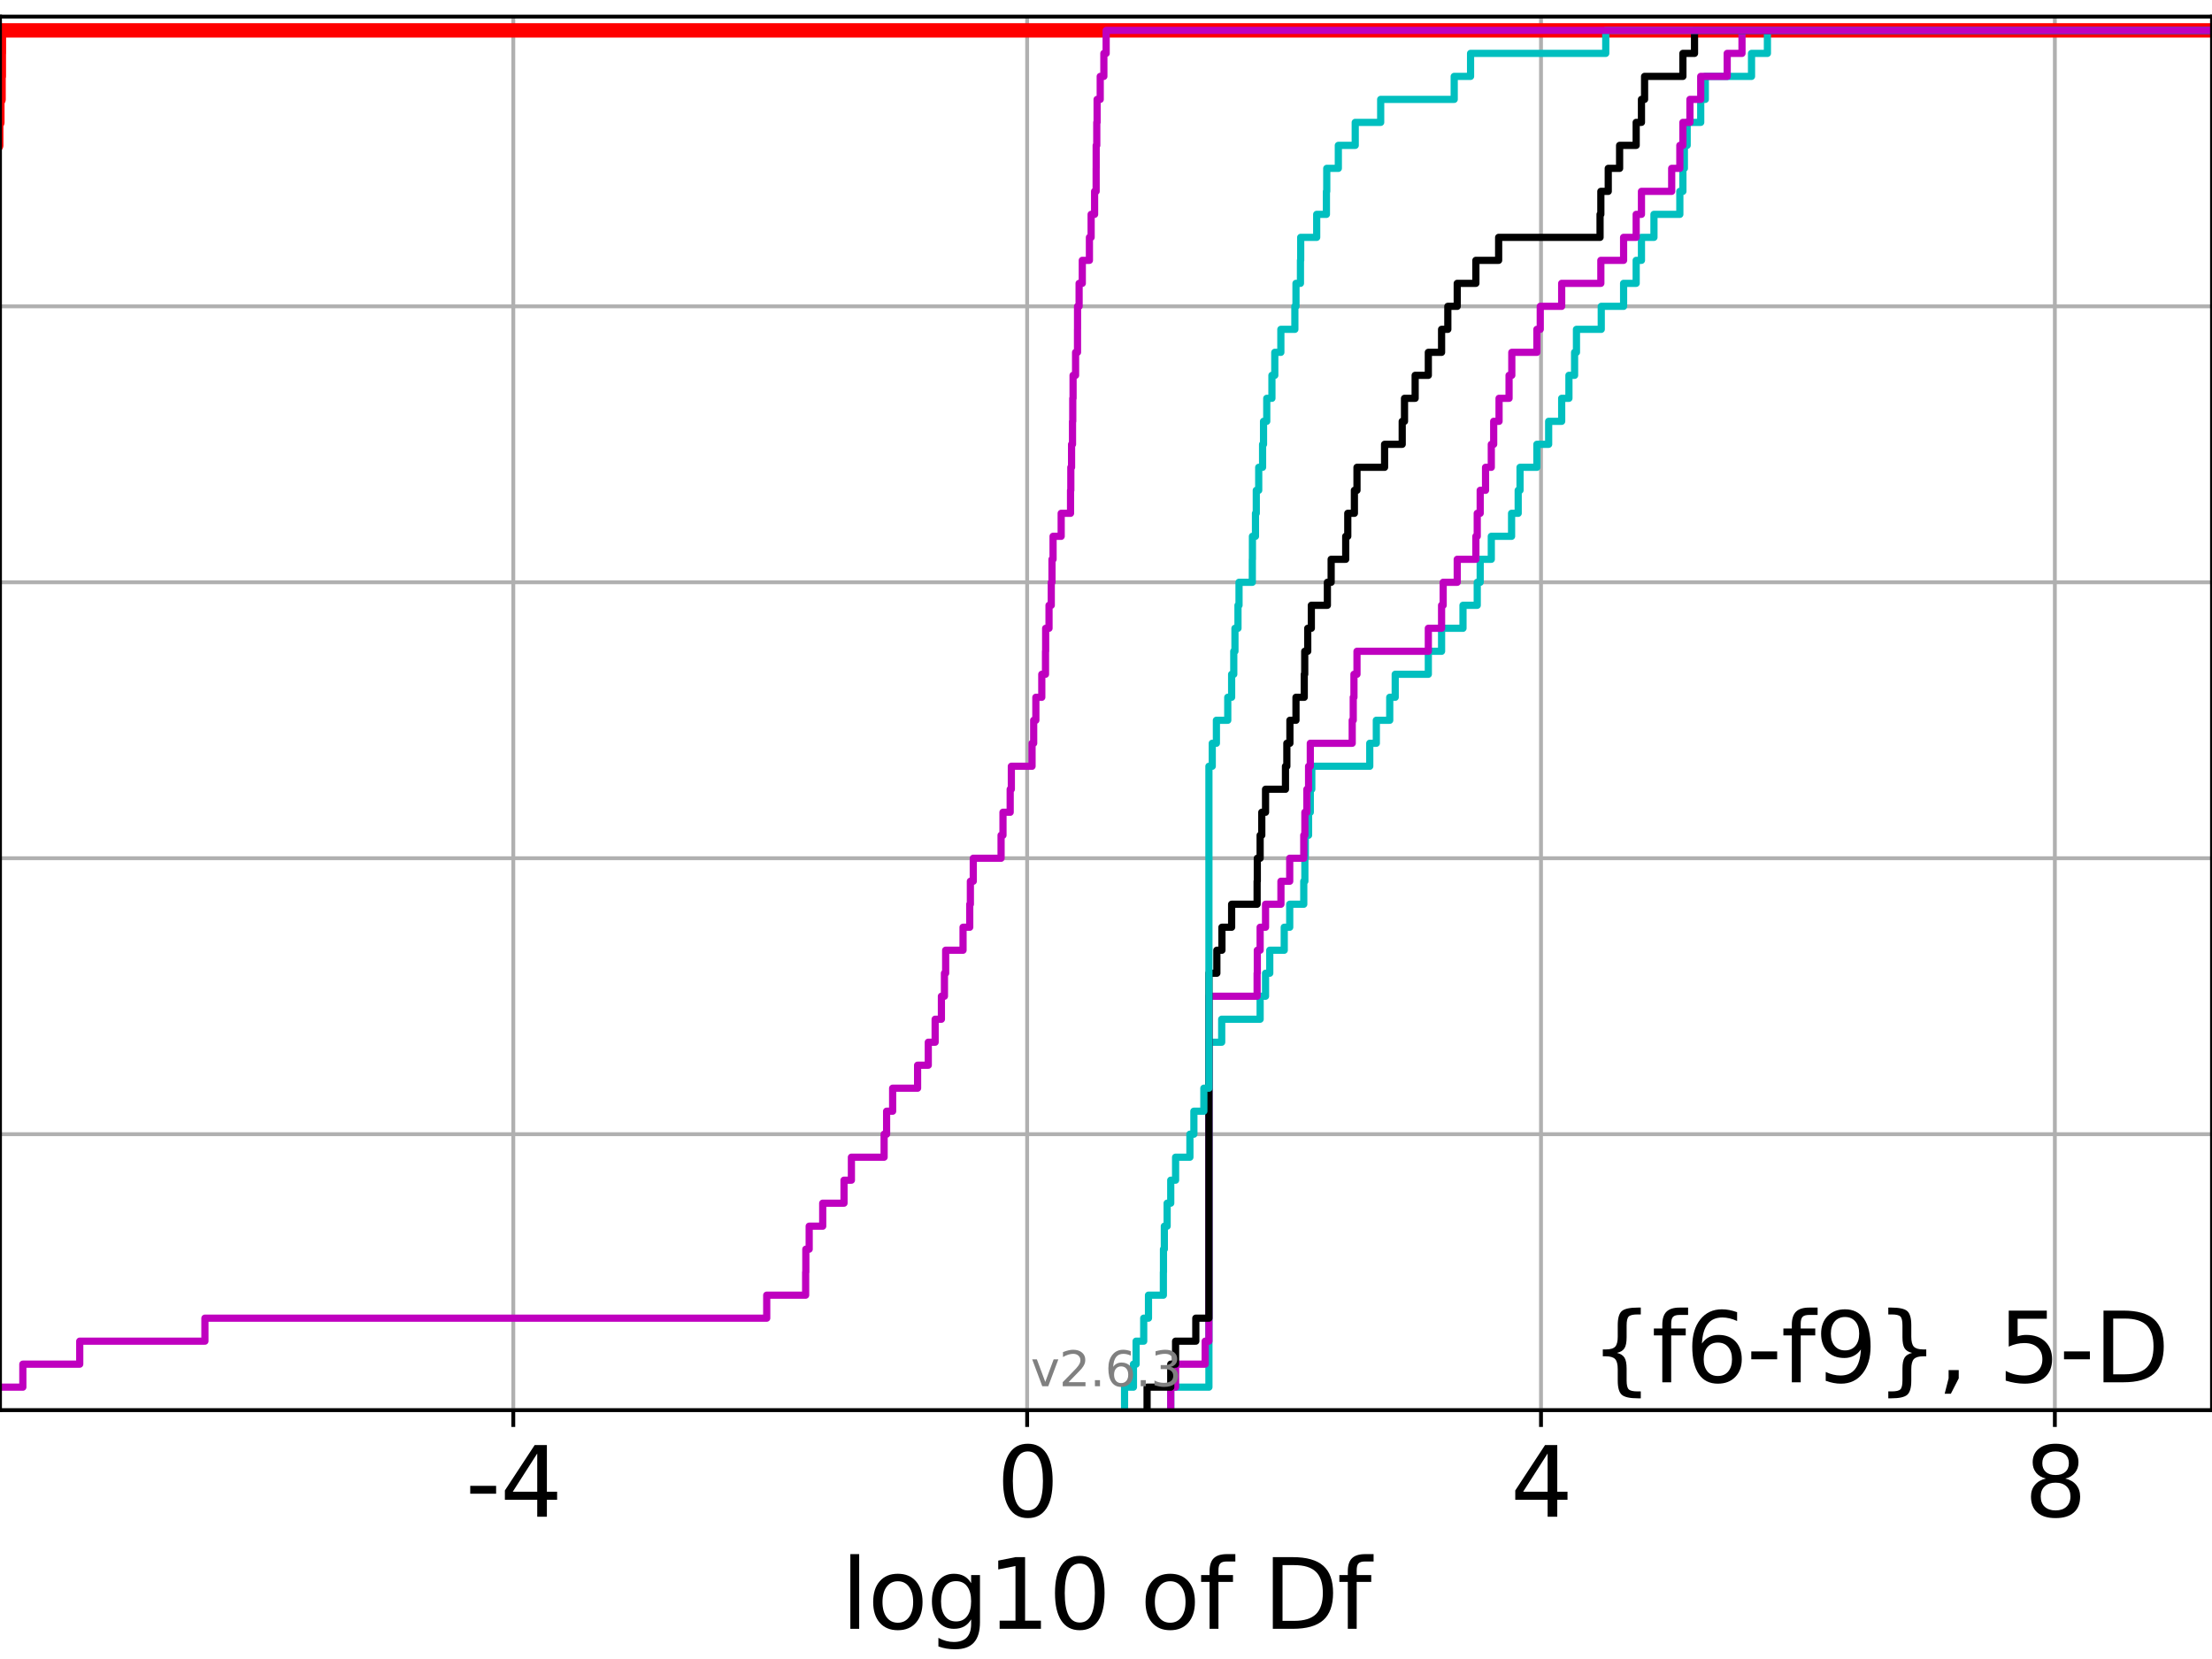 <?xml version="1.0" encoding="utf-8" standalone="no"?>
<!DOCTYPE svg PUBLIC "-//W3C//DTD SVG 1.1//EN"
  "http://www.w3.org/Graphics/SVG/1.1/DTD/svg11.dtd">
<svg xmlns:xlink="http://www.w3.org/1999/xlink" width="460.8pt" height="345.6pt" viewBox="0 0 460.8 345.6" xmlns="http://www.w3.org/2000/svg" version="1.1">
 <defs>
  <style type="text/css">*{stroke-linejoin: round; stroke-linecap: butt}</style>
 </defs>
 <g id="figure_1">
  <g id="patch_1">
   <path d="M 0 345.6 
L 460.8 345.6 
L 460.8 0 
L 0 0 
z
" style="fill: #ffffff"/>
  </g>
  <g id="axes_1">
   <g id="patch_2">
    <path d="M 0 293.76 
L 460.8 293.76 
L 460.8 3.456 
L 0 3.456 
z
" style="fill: #ffffff"/>
   </g>
   <g id="matplotlib.axis_1">
    <g id="xtick_1">
     <g id="line2d_1">
      <path d="M 106.929 293.76 
L 106.929 3.456 
" clip-path="url(#p23f50fa8e8)" style="fill: none; stroke: #b0b0b0; stroke-width: 0.8; stroke-linecap: square"/>
     </g>
     <g id="line2d_2">
      <defs>
       <path id="m6e3049e008" d="M 0 0 
L 0 3.5 
" style="stroke: #000000; stroke-width: 0.8"/>
      </defs>
      <g>
       <use xlink:href="#m6e3049e008" x="106.929" y="293.76" style="stroke: #000000; stroke-width: 0.8"/>
      </g>
     </g>
     <g id="text_1">
      <!-- -4 -->
      <g transform="translate(96.959 315.957)scale(0.2 -0.2)">
       <defs>
        <path id="DejaVuSans-2d" d="M 313 2009 
L 1997 2009 
L 1997 1497 
L 313 1497 
L 313 2009 
z
" transform="scale(0.016)"/>
        <path id="DejaVuSans-34" d="M 2419 4116 
L 825 1625 
L 2419 1625 
L 2419 4116 
z
M 2253 4666 
L 3047 4666 
L 3047 1625 
L 3713 1625 
L 3713 1100 
L 3047 1100 
L 3047 0 
L 2419 0 
L 2419 1100 
L 313 1100 
L 313 1709 
L 2253 4666 
z
" transform="scale(0.016)"/>
       </defs>
       <use xlink:href="#DejaVuSans-2d"/>
       <use xlink:href="#DejaVuSans-34" x="36.084"/>
      </g>
     </g>
    </g>
    <g id="xtick_2">
     <g id="line2d_3">
      <path d="M 213.974 293.76 
L 213.974 3.456 
" clip-path="url(#p23f50fa8e8)" style="fill: none; stroke: #b0b0b0; stroke-width: 0.8; stroke-linecap: square"/>
     </g>
     <g id="line2d_4">
      <g>
       <use xlink:href="#m6e3049e008" x="213.974" y="293.76" style="stroke: #000000; stroke-width: 0.8"/>
      </g>
     </g>
     <g id="text_2">
      <!-- 0 -->
      <g transform="translate(207.612 315.957)scale(0.2 -0.2)">
       <defs>
        <path id="DejaVuSans-30" d="M 2034 4250 
Q 1547 4250 1301 3770 
Q 1056 3291 1056 2328 
Q 1056 1369 1301 889 
Q 1547 409 2034 409 
Q 2525 409 2770 889 
Q 3016 1369 3016 2328 
Q 3016 3291 2770 3770 
Q 2525 4250 2034 4250 
z
M 2034 4750 
Q 2819 4750 3233 4129 
Q 3647 3509 3647 2328 
Q 3647 1150 3233 529 
Q 2819 -91 2034 -91 
Q 1250 -91 836 529 
Q 422 1150 422 2328 
Q 422 3509 836 4129 
Q 1250 4750 2034 4750 
z
" transform="scale(0.016)"/>
       </defs>
       <use xlink:href="#DejaVuSans-30"/>
      </g>
     </g>
    </g>
    <g id="xtick_3">
     <g id="line2d_5">
      <path d="M 321.019 293.76 
L 321.019 3.456 
" clip-path="url(#p23f50fa8e8)" style="fill: none; stroke: #b0b0b0; stroke-width: 0.8; stroke-linecap: square"/>
     </g>
     <g id="line2d_6">
      <g>
       <use xlink:href="#m6e3049e008" x="321.019" y="293.76" style="stroke: #000000; stroke-width: 0.8"/>
      </g>
     </g>
     <g id="text_3">
      <!-- 4 -->
      <g transform="translate(314.657 315.957)scale(0.2 -0.2)">
       <use xlink:href="#DejaVuSans-34"/>
      </g>
     </g>
    </g>
    <g id="xtick_4">
     <g id="line2d_7">
      <path d="M 428.064 293.76 
L 428.064 3.456 
" clip-path="url(#p23f50fa8e8)" style="fill: none; stroke: #b0b0b0; stroke-width: 0.8; stroke-linecap: square"/>
     </g>
     <g id="line2d_8">
      <g>
       <use xlink:href="#m6e3049e008" x="428.064" y="293.76" style="stroke: #000000; stroke-width: 0.8"/>
      </g>
     </g>
     <g id="text_4">
      <!-- 8 -->
      <g transform="translate(421.702 315.957)scale(0.2 -0.2)">
       <defs>
        <path id="DejaVuSans-38" d="M 2034 2216 
Q 1584 2216 1326 1975 
Q 1069 1734 1069 1313 
Q 1069 891 1326 650 
Q 1584 409 2034 409 
Q 2484 409 2743 651 
Q 3003 894 3003 1313 
Q 3003 1734 2745 1975 
Q 2488 2216 2034 2216 
z
M 1403 2484 
Q 997 2584 770 2862 
Q 544 3141 544 3541 
Q 544 4100 942 4425 
Q 1341 4750 2034 4750 
Q 2731 4750 3128 4425 
Q 3525 4100 3525 3541 
Q 3525 3141 3298 2862 
Q 3072 2584 2669 2484 
Q 3125 2378 3379 2068 
Q 3634 1759 3634 1313 
Q 3634 634 3220 271 
Q 2806 -91 2034 -91 
Q 1263 -91 848 271 
Q 434 634 434 1313 
Q 434 1759 690 2068 
Q 947 2378 1403 2484 
z
M 1172 3481 
Q 1172 3119 1398 2916 
Q 1625 2713 2034 2713 
Q 2441 2713 2670 2916 
Q 2900 3119 2900 3481 
Q 2900 3844 2670 4047 
Q 2441 4250 2034 4250 
Q 1625 4250 1398 4047 
Q 1172 3844 1172 3481 
z
" transform="scale(0.016)"/>
       </defs>
       <use xlink:href="#DejaVuSans-38"/>
      </g>
     </g>
    </g>
    <g id="text_5">
     <!-- log10 of Df -->
     <g transform="translate(175.214 339.313)scale(0.2 -0.2)">
      <defs>
       <path id="DejaVuSans-6c" d="M 603 4863 
L 1178 4863 
L 1178 0 
L 603 0 
L 603 4863 
z
" transform="scale(0.016)"/>
       <path id="DejaVuSans-6f" d="M 1959 3097 
Q 1497 3097 1228 2736 
Q 959 2375 959 1747 
Q 959 1119 1226 758 
Q 1494 397 1959 397 
Q 2419 397 2687 759 
Q 2956 1122 2956 1747 
Q 2956 2369 2687 2733 
Q 2419 3097 1959 3097 
z
M 1959 3584 
Q 2709 3584 3137 3096 
Q 3566 2609 3566 1747 
Q 3566 888 3137 398 
Q 2709 -91 1959 -91 
Q 1206 -91 779 398 
Q 353 888 353 1747 
Q 353 2609 779 3096 
Q 1206 3584 1959 3584 
z
" transform="scale(0.016)"/>
       <path id="DejaVuSans-67" d="M 2906 1791 
Q 2906 2416 2648 2759 
Q 2391 3103 1925 3103 
Q 1463 3103 1205 2759 
Q 947 2416 947 1791 
Q 947 1169 1205 825 
Q 1463 481 1925 481 
Q 2391 481 2648 825 
Q 2906 1169 2906 1791 
z
M 3481 434 
Q 3481 -459 3084 -895 
Q 2688 -1331 1869 -1331 
Q 1566 -1331 1297 -1286 
Q 1028 -1241 775 -1147 
L 775 -588 
Q 1028 -725 1275 -790 
Q 1522 -856 1778 -856 
Q 2344 -856 2625 -561 
Q 2906 -266 2906 331 
L 2906 616 
Q 2728 306 2450 153 
Q 2172 0 1784 0 
Q 1141 0 747 490 
Q 353 981 353 1791 
Q 353 2603 747 3093 
Q 1141 3584 1784 3584 
Q 2172 3584 2450 3431 
Q 2728 3278 2906 2969 
L 2906 3500 
L 3481 3500 
L 3481 434 
z
" transform="scale(0.016)"/>
       <path id="DejaVuSans-31" d="M 794 531 
L 1825 531 
L 1825 4091 
L 703 3866 
L 703 4441 
L 1819 4666 
L 2450 4666 
L 2450 531 
L 3481 531 
L 3481 0 
L 794 0 
L 794 531 
z
" transform="scale(0.016)"/>
       <path id="DejaVuSans-20" transform="scale(0.016)"/>
       <path id="DejaVuSans-66" d="M 2375 4863 
L 2375 4384 
L 1825 4384 
Q 1516 4384 1395 4259 
Q 1275 4134 1275 3809 
L 1275 3500 
L 2222 3500 
L 2222 3053 
L 1275 3053 
L 1275 0 
L 697 0 
L 697 3053 
L 147 3053 
L 147 3500 
L 697 3500 
L 697 3744 
Q 697 4328 969 4595 
Q 1241 4863 1831 4863 
L 2375 4863 
z
" transform="scale(0.016)"/>
       <path id="DejaVuSans-44" d="M 1259 4147 
L 1259 519 
L 2022 519 
Q 2988 519 3436 956 
Q 3884 1394 3884 2338 
Q 3884 3275 3436 3711 
Q 2988 4147 2022 4147 
L 1259 4147 
z
M 628 4666 
L 1925 4666 
Q 3281 4666 3915 4102 
Q 4550 3538 4550 2338 
Q 4550 1131 3912 565 
Q 3275 0 1925 0 
L 628 0 
L 628 4666 
z
" transform="scale(0.016)"/>
      </defs>
      <use xlink:href="#DejaVuSans-6c"/>
      <use xlink:href="#DejaVuSans-6f" x="27.783"/>
      <use xlink:href="#DejaVuSans-67" x="88.965"/>
      <use xlink:href="#DejaVuSans-31" x="152.441"/>
      <use xlink:href="#DejaVuSans-30" x="216.064"/>
      <use xlink:href="#DejaVuSans-20" x="279.688"/>
      <use xlink:href="#DejaVuSans-6f" x="311.475"/>
      <use xlink:href="#DejaVuSans-66" x="372.656"/>
      <use xlink:href="#DejaVuSans-20" x="407.861"/>
      <use xlink:href="#DejaVuSans-44" x="439.648"/>
      <use xlink:href="#DejaVuSans-66" x="516.65"/>
     </g>
    </g>
   </g>
   <g id="matplotlib.axis_2">
    <g id="ytick_1">
     <g id="line2d_9">
      <path d="M 0 293.76 
L 460.8 293.76 
" clip-path="url(#p23f50fa8e8)" style="fill: none; stroke: #b0b0b0; stroke-width: 0.8; stroke-linecap: square"/>
     </g>
     <g id="line2d_10">
      <defs>
       <path id="m3c8b854e55" d="M 0 0 
L -3.5 0 
" style="stroke: #000000; stroke-width: 0.8"/>
      </defs>
      <g>
       <use xlink:href="#m3c8b854e55" x="0" y="293.76" style="stroke: #000000; stroke-width: 0.8"/>
      </g>
     </g>
    </g>
    <g id="ytick_2">
     <g id="line2d_11">
      <path d="M 0 236.274 
L 460.8 236.274 
" clip-path="url(#p23f50fa8e8)" style="fill: none; stroke: #b0b0b0; stroke-width: 0.8; stroke-linecap: square"/>
     </g>
     <g id="line2d_12">
      <g>
       <use xlink:href="#m3c8b854e55" x="0" y="236.274" style="stroke: #000000; stroke-width: 0.8"/>
      </g>
     </g>
    </g>
    <g id="ytick_3">
     <g id="line2d_13">
      <path d="M 0 178.788 
L 460.8 178.788 
" clip-path="url(#p23f50fa8e8)" style="fill: none; stroke: #b0b0b0; stroke-width: 0.8; stroke-linecap: square"/>
     </g>
     <g id="line2d_14">
      <g>
       <use xlink:href="#m3c8b854e55" x="0" y="178.788" style="stroke: #000000; stroke-width: 0.8"/>
      </g>
     </g>
    </g>
    <g id="ytick_4">
     <g id="line2d_15">
      <path d="M 0 121.302 
L 460.8 121.302 
" clip-path="url(#p23f50fa8e8)" style="fill: none; stroke: #b0b0b0; stroke-width: 0.8; stroke-linecap: square"/>
     </g>
     <g id="line2d_16">
      <g>
       <use xlink:href="#m3c8b854e55" x="0" y="121.302" style="stroke: #000000; stroke-width: 0.8"/>
      </g>
     </g>
    </g>
    <g id="ytick_5">
     <g id="line2d_17">
      <path d="M 0 63.816 
L 460.8 63.816 
" clip-path="url(#p23f50fa8e8)" style="fill: none; stroke: #b0b0b0; stroke-width: 0.8; stroke-linecap: square"/>
     </g>
     <g id="line2d_18">
      <g>
       <use xlink:href="#m3c8b854e55" x="0" y="63.816" style="stroke: #000000; stroke-width: 0.8"/>
      </g>
     </g>
    </g>
    <g id="ytick_6">
     <g id="line2d_19">
      <path d="M 0 6.33 
L 460.8 6.33 
" clip-path="url(#p23f50fa8e8)" style="fill: none; stroke: #b0b0b0; stroke-width: 0.8; stroke-linecap: square"/>
     </g>
     <g id="line2d_20">
      <g>
       <use xlink:href="#m3c8b854e55" x="0" y="6.33" style="stroke: #000000; stroke-width: 0.8"/>
      </g>
     </g>
    </g>
   </g>
   <g id="line2d_21">
    <path d="M -1 30.283 
L -0.787 30.283 
L -0.787 25.492 
L -0.549 25.492 
L -0.549 20.702 
L -0.298 20.702 
L -0.298 15.911 
L -0.242 15.911 
L -0.242 11.121 
L -0.224 11.121 
L -0.224 6.33 
L -0.224 6.33 
L -0.224 6.33 
L 460.8 6.33 
" clip-path="url(#p23f50fa8e8)" style="fill: none; stroke: #ff0000; stroke-width: 3; stroke-linecap: square"/>
   </g>
   <g id="line2d_22">
    <path d="M 243.887 293.76 
L 243.887 288.97 
L 251.841 288.97 
L 251.841 284.179 
L 251.841 284.179 
L 251.841 279.389 
L 251.841 279.389 
L 251.841 274.598 
L 251.841 274.598 
L 251.841 269.808 
L 251.841 269.808 
L 251.841 265.017 
L 251.841 265.017 
L 251.841 260.227 
L 251.841 260.227 
L 251.841 255.436 
L 251.841 255.436 
L 251.841 250.646 
L 251.841 250.646 
L 251.841 245.855 
L 251.841 245.855 
L 251.841 241.065 
L 251.841 241.065 
L 251.841 236.274 
L 251.841 236.274 
L 251.841 231.484 
L 251.841 231.484 
L 251.841 226.693 
L 251.841 226.693 
L 251.841 221.903 
L 251.841 221.903 
L 251.841 217.112 
L 254.501 217.112 
L 254.501 212.322 
L 262.51 212.322 
L 262.51 207.531 
L 263.637 207.531 
L 263.637 202.741 
L 264.516 202.741 
L 264.516 197.95 
L 267.531 197.95 
L 267.531 193.16 
L 268.672 193.16 
L 268.672 188.369 
L 271.598 188.369 
L 271.598 183.579 
L 271.827 183.579 
L 271.827 178.788 
L 271.922 178.788 
L 271.922 173.998 
L 272.601 173.998 
L 272.601 169.207 
L 272.96 169.207 
L 272.96 164.417 
L 273.269 164.417 
L 273.269 159.626 
L 285.345 159.626 
L 285.345 154.836 
L 286.714 154.836 
L 286.714 150.045 
L 289.507 150.045 
L 289.507 145.255 
L 290.648 145.255 
L 290.648 140.464 
L 297.547 140.464 
L 297.547 135.674 
L 300.307 135.674 
L 300.307 130.883 
L 304.768 130.883 
L 304.768 126.093 
L 307.735 126.093 
L 307.735 121.302 
L 308.352 121.302 
L 308.352 116.512 
L 310.665 116.512 
L 310.665 111.721 
L 314.89 111.721 
L 314.89 106.931 
L 316.267 106.931 
L 316.267 102.14 
L 316.651 102.14 
L 316.651 97.35 
L 320.161 97.35 
L 320.161 92.559 
L 322.613 92.559 
L 322.613 87.769 
L 325.326 87.769 
L 325.326 82.978 
L 326.837 82.978 
L 326.837 78.188 
L 328.015 78.188 
L 328.015 73.397 
L 328.406 73.397 
L 328.406 68.607 
L 333.57 68.607 
L 333.57 63.816 
L 338.225 63.816 
L 338.225 59.026 
L 340.846 59.026 
L 340.846 54.235 
L 341.946 54.235 
L 341.946 49.445 
L 344.55 49.445 
L 344.55 44.654 
L 349.94 44.654 
L 349.94 39.864 
L 350.578 39.864 
L 350.578 35.073 
L 350.885 35.073 
L 350.885 30.283 
L 351.468 30.283 
L 351.468 25.492 
L 354.291 25.492 
L 354.291 20.702 
L 355.246 20.702 
L 355.246 15.911 
L 364.874 15.911 
L 364.874 11.121 
L 368.184 11.121 
L 368.184 6.33 
L 368.184 6.33 
L 368.184 6.33 
L 460.8 6.33 
" clip-path="url(#p23f50fa8e8)" style="fill: none; stroke: #00bfbf; stroke-width: 1.5; stroke-linecap: square"/>
   </g>
   <g id="line2d_23">
    <path d="M 243.887 293.76 
L 243.887 288.97 
L 244.897 288.97 
L 244.897 284.179 
L 251.061 284.179 
L 251.061 279.389 
L 251.841 279.389 
L 251.841 274.598 
L 251.841 274.598 
L 251.841 269.808 
L 251.841 269.808 
L 251.841 265.017 
L 251.841 265.017 
L 251.841 260.227 
L 251.841 260.227 
L 251.841 255.436 
L 251.841 255.436 
L 251.841 250.646 
L 251.841 250.646 
L 251.841 245.855 
L 251.841 245.855 
L 251.841 241.065 
L 251.841 241.065 
L 251.841 236.274 
L 251.841 236.274 
L 251.841 231.484 
L 251.841 231.484 
L 251.841 226.693 
L 251.841 226.693 
L 251.841 221.903 
L 251.841 221.903 
L 251.841 217.112 
L 251.841 217.112 
L 251.841 212.322 
L 251.841 212.322 
L 251.841 207.531 
L 261.88 207.531 
L 261.88 202.741 
L 261.921 202.741 
L 261.921 197.95 
L 262.51 197.95 
L 262.51 193.16 
L 263.637 193.16 
L 263.637 188.369 
L 266.842 188.369 
L 266.842 183.579 
L 268.672 183.579 
L 268.672 178.788 
L 271.598 178.788 
L 271.598 173.998 
L 271.827 173.998 
L 271.827 169.207 
L 272.248 169.207 
L 272.248 164.417 
L 272.601 164.417 
L 272.601 159.626 
L 272.96 159.626 
L 272.96 154.836 
L 281.692 154.836 
L 281.692 150.045 
L 281.906 150.045 
L 281.906 145.255 
L 282.054 145.255 
L 282.054 140.464 
L 282.686 140.464 
L 282.686 135.674 
L 297.547 135.674 
L 297.547 130.883 
L 300.307 130.883 
L 300.307 126.093 
L 300.638 126.093 
L 300.638 121.302 
L 303.568 121.302 
L 303.568 116.512 
L 307.454 116.512 
L 307.454 111.721 
L 307.735 111.721 
L 307.735 106.931 
L 308.352 106.931 
L 308.352 102.14 
L 309.466 102.14 
L 309.466 97.35 
L 310.665 97.35 
L 310.665 92.559 
L 311.162 92.559 
L 311.162 87.769 
L 312.281 87.769 
L 312.281 82.978 
L 314.365 82.978 
L 314.365 78.188 
L 314.936 78.188 
L 314.936 73.397 
L 320.161 73.397 
L 320.161 68.607 
L 320.863 68.607 
L 320.863 63.816 
L 325.326 63.816 
L 325.326 59.026 
L 333.486 59.026 
L 333.486 54.235 
L 338.225 54.235 
L 338.225 49.445 
L 340.846 49.445 
L 340.846 44.654 
L 341.946 44.654 
L 341.946 39.864 
L 348.242 39.864 
L 348.242 35.073 
L 349.94 35.073 
L 349.94 30.283 
L 350.578 30.283 
L 350.578 25.492 
L 352.045 25.492 
L 352.045 20.702 
L 354.291 20.702 
L 354.291 15.911 
L 359.808 15.911 
L 359.808 11.121 
L 362.89 11.121 
L 362.89 6.33 
L 362.89 6.33 
L 362.89 6.33 
L 460.8 6.33 
" clip-path="url(#p23f50fa8e8)" style="fill: none; stroke: #bf00bf; stroke-width: 1.5; stroke-linecap: square"/>
   </g>
   <g id="line2d_24">
    <path d="M 238.957 293.76 
L 238.957 288.97 
L 243.887 288.97 
L 243.887 284.179 
L 244.897 284.179 
L 244.897 279.389 
L 249.11 279.389 
L 249.11 274.598 
L 251.841 274.598 
L 251.841 269.808 
L 251.841 269.808 
L 251.841 265.017 
L 251.841 265.017 
L 251.841 260.227 
L 251.841 260.227 
L 251.841 255.436 
L 251.841 255.436 
L 251.841 250.646 
L 251.841 250.646 
L 251.841 245.855 
L 251.841 245.855 
L 251.841 241.065 
L 251.841 241.065 
L 251.841 236.274 
L 251.841 236.274 
L 251.841 231.484 
L 251.841 231.484 
L 251.841 226.693 
L 251.841 226.693 
L 251.841 221.903 
L 251.841 221.903 
L 251.841 217.112 
L 251.841 217.112 
L 251.841 212.322 
L 251.841 212.322 
L 251.841 207.531 
L 251.841 207.531 
L 251.841 202.741 
L 253.495 202.741 
L 253.495 197.95 
L 254.551 197.95 
L 254.551 193.16 
L 256.572 193.16 
L 256.572 188.369 
L 261.88 188.369 
L 261.88 183.579 
L 261.921 183.579 
L 261.921 178.788 
L 262.51 178.788 
L 262.51 173.998 
L 262.853 173.998 
L 262.853 169.207 
L 263.637 169.207 
L 263.637 164.417 
L 267.787 164.417 
L 267.787 159.626 
L 268.075 159.626 
L 268.075 154.836 
L 268.711 154.836 
L 268.711 150.045 
L 269.976 150.045 
L 269.976 145.255 
L 271.7 145.255 
L 271.7 140.464 
L 271.798 140.464 
L 271.798 135.674 
L 272.425 135.674 
L 272.425 130.883 
L 273.176 130.883 
L 273.176 126.093 
L 276.519 126.093 
L 276.519 121.302 
L 277.303 121.302 
L 277.303 116.512 
L 280.337 116.512 
L 280.337 111.721 
L 280.767 111.721 
L 280.767 106.931 
L 282.145 106.931 
L 282.145 102.14 
L 282.686 102.14 
L 282.686 97.35 
L 288.433 97.35 
L 288.433 92.559 
L 292.106 92.559 
L 292.106 87.769 
L 292.584 87.769 
L 292.584 82.978 
L 294.802 82.978 
L 294.802 78.188 
L 297.547 78.188 
L 297.547 73.397 
L 300.307 73.397 
L 300.307 68.607 
L 301.609 68.607 
L 301.609 63.816 
L 303.568 63.816 
L 303.568 59.026 
L 307.454 59.026 
L 307.454 54.235 
L 312.195 54.235 
L 312.195 49.445 
L 333.321 49.445 
L 333.321 44.654 
L 333.486 44.654 
L 333.486 39.864 
L 335.028 39.864 
L 335.028 35.073 
L 337.394 35.073 
L 337.394 30.283 
L 340.846 30.283 
L 340.846 25.492 
L 341.946 25.492 
L 341.946 20.702 
L 342.595 20.702 
L 342.595 15.911 
L 350.578 15.911 
L 350.578 11.121 
L 352.999 11.121 
L 352.999 6.33 
L 352.999 6.33 
L 352.999 6.33 
L 460.8 6.33 
" clip-path="url(#p23f50fa8e8)" style="fill: none; stroke: #000000; stroke-width: 1.5; stroke-linecap: square"/>
   </g>
   <g id="line2d_25">
    <path d="M 234.265 293.76 
L 234.265 288.97 
L 236.116 288.97 
L 236.116 284.179 
L 236.673 284.179 
L 236.673 279.389 
L 238.257 279.389 
L 238.257 274.598 
L 239.25 274.598 
L 239.25 269.808 
L 242.351 269.808 
L 242.351 265.017 
L 242.373 265.017 
L 242.373 260.227 
L 242.553 260.227 
L 242.553 255.436 
L 243.136 255.436 
L 243.136 250.646 
L 243.887 250.646 
L 243.887 245.855 
L 244.897 245.855 
L 244.897 241.065 
L 247.88 241.065 
L 247.88 236.274 
L 248.708 236.274 
L 248.708 231.484 
L 250.785 231.484 
L 250.785 226.693 
L 251.841 226.693 
L 251.841 221.903 
L 251.841 221.903 
L 251.841 217.112 
L 251.841 217.112 
L 251.841 212.322 
L 251.841 212.322 
L 251.841 207.531 
L 251.841 207.531 
L 251.841 202.741 
L 251.841 202.741 
L 251.841 197.95 
L 251.841 197.95 
L 251.841 193.16 
L 251.841 193.16 
L 251.841 188.369 
L 251.841 188.369 
L 251.841 183.579 
L 251.841 183.579 
L 251.841 178.788 
L 251.841 178.788 
L 251.841 173.998 
L 251.841 173.998 
L 251.841 169.207 
L 251.841 169.207 
L 251.841 164.417 
L 251.841 164.417 
L 251.841 159.626 
L 252.534 159.626 
L 252.534 154.836 
L 253.4 154.836 
L 253.4 150.045 
L 255.765 150.045 
L 255.765 145.255 
L 256.572 145.255 
L 256.572 140.464 
L 257.016 140.464 
L 257.016 135.674 
L 257.263 135.674 
L 257.263 130.883 
L 257.894 130.883 
L 257.894 126.093 
L 258.112 126.093 
L 258.112 121.302 
L 260.881 121.302 
L 260.881 116.512 
L 260.904 116.512 
L 260.904 111.721 
L 261.539 111.721 
L 261.539 106.931 
L 261.707 106.931 
L 261.707 102.14 
L 262.213 102.14 
L 262.213 97.35 
L 263.019 97.35 
L 263.019 92.559 
L 263.217 92.559 
L 263.217 87.769 
L 263.888 87.769 
L 263.888 82.978 
L 264.965 82.978 
L 264.965 78.188 
L 265.561 78.188 
L 265.561 73.397 
L 266.825 73.397 
L 266.825 68.607 
L 269.744 68.607 
L 269.744 63.816 
L 269.976 63.816 
L 269.976 59.026 
L 270.909 59.026 
L 270.909 54.235 
L 270.959 54.235 
L 270.959 49.445 
L 274.291 49.445 
L 274.291 44.654 
L 276.318 44.654 
L 276.318 39.864 
L 276.387 39.864 
L 276.387 35.073 
L 278.799 35.073 
L 278.799 30.283 
L 282.319 30.283 
L 282.319 25.492 
L 287.621 25.492 
L 287.621 20.702 
L 302.938 20.702 
L 302.938 15.911 
L 306.345 15.911 
L 306.345 11.121 
L 334.508 11.121 
L 334.508 6.33 
L 334.508 6.33 
L 334.508 6.33 
L 460.8 6.33 
" clip-path="url(#p23f50fa8e8)" style="fill: none; stroke: #00bfbf; stroke-width: 1.5; stroke-linecap: square"/>
   </g>
   <g id="line2d_26">
    <path d="M -1 288.97 
L 4.758 288.97 
L 4.758 284.179 
L 16.611 284.179 
L 16.611 279.389 
L 42.687 279.389 
L 42.687 274.598 
L 159.722 274.598 
L 159.722 269.808 
L 167.831 269.808 
L 167.831 265.017 
L 167.869 265.017 
L 167.869 260.227 
L 168.567 260.227 
L 168.567 255.436 
L 171.385 255.436 
L 171.385 250.646 
L 175.825 250.646 
L 175.825 245.855 
L 177.364 245.855 
L 177.364 241.065 
L 184.178 241.065 
L 184.178 236.274 
L 184.696 236.274 
L 184.696 231.484 
L 185.953 231.484 
L 185.953 226.693 
L 191.151 226.693 
L 191.151 221.903 
L 193.378 221.903 
L 193.378 217.112 
L 194.807 217.112 
L 194.807 212.322 
L 196.112 212.322 
L 196.112 207.531 
L 196.744 207.531 
L 196.744 202.741 
L 196.998 202.741 
L 196.998 197.95 
L 200.62 197.95 
L 200.62 193.16 
L 202.014 193.16 
L 202.014 188.369 
L 202.147 188.369 
L 202.147 183.579 
L 202.752 183.579 
L 202.752 178.788 
L 208.543 178.788 
L 208.543 173.998 
L 208.94 173.998 
L 208.94 169.207 
L 210.44 169.207 
L 210.44 164.417 
L 210.682 164.417 
L 210.682 159.626 
L 214.995 159.626 
L 214.995 154.836 
L 215.334 154.836 
L 215.334 150.045 
L 215.787 150.045 
L 215.787 145.255 
L 217.023 145.255 
L 217.023 140.464 
L 217.797 140.464 
L 217.797 135.674 
L 217.829 135.674 
L 217.829 130.883 
L 218.53 130.883 
L 218.53 126.093 
L 218.999 126.093 
L 218.999 121.302 
L 219.149 121.302 
L 219.149 116.512 
L 219.373 116.512 
L 219.373 111.721 
L 221.063 111.721 
L 221.063 106.931 
L 223.013 106.931 
L 223.013 102.14 
L 223.072 102.14 
L 223.072 97.35 
L 223.227 97.35 
L 223.227 92.559 
L 223.423 92.559 
L 223.423 87.769 
L 223.476 87.769 
L 223.476 82.978 
L 223.539 82.978 
L 223.539 78.188 
L 224.063 78.188 
L 224.063 73.397 
L 224.464 73.397 
L 224.464 68.607 
L 224.473 68.607 
L 224.473 63.816 
L 224.797 63.816 
L 224.797 59.026 
L 225.462 59.026 
L 225.462 54.235 
L 226.946 54.235 
L 226.946 49.445 
L 227.303 49.445 
L 227.303 44.654 
L 228.025 44.654 
L 228.025 39.864 
L 228.346 39.864 
L 228.346 35.073 
L 228.352 35.073 
L 228.352 30.283 
L 228.478 30.283 
L 228.478 25.492 
L 228.547 25.492 
L 228.547 20.702 
L 229.197 20.702 
L 229.197 15.911 
L 229.954 15.911 
L 229.954 11.121 
L 230.432 11.121 
L 230.432 6.33 
L 230.432 6.33 
L 230.432 6.33 
L 460.8 6.33 
" clip-path="url(#p23f50fa8e8)" style="fill: none; stroke: #bf00bf; stroke-width: 1.5; stroke-linecap: square"/>
   </g>
   <g id="patch_3">
    <path d="M 0 293.76 
L 0 3.456 
" style="fill: none; stroke: #000000; stroke-width: 0.8; stroke-linejoin: miter; stroke-linecap: square"/>
   </g>
   <g id="patch_4">
    <path d="M 460.8 293.76 
L 460.8 3.456 
" style="fill: none; stroke: #000000; stroke-width: 0.8; stroke-linejoin: miter; stroke-linecap: square"/>
   </g>
   <g id="patch_5">
    <path d="M 0 293.76 
L 460.8 293.76 
" style="fill: none; stroke: #000000; stroke-width: 0.8; stroke-linejoin: miter; stroke-linecap: square"/>
   </g>
   <g id="patch_6">
    <path d="M 0 3.456 
L 460.8 3.456 
" style="fill: none; stroke: #000000; stroke-width: 0.8; stroke-linejoin: miter; stroke-linecap: square"/>
   </g>
   <g id="text_6">
    <!-- {f6-f9}, 5-D -->
    <g transform="translate(331.334 287.954)scale(0.2 -0.2)">
     <defs>
      <path id="DejaVuSans-7b" d="M 3272 -594 
L 3272 -1044 
L 3078 -1044 
Q 2300 -1044 2036 -812 
Q 1772 -581 1772 109 
L 1772 856 
Q 1772 1328 1603 1509 
Q 1434 1691 991 1691 
L 800 1691 
L 800 2138 
L 991 2138 
Q 1438 2138 1605 2317 
Q 1772 2497 1772 2963 
L 1772 3713 
Q 1772 4403 2036 4633 
Q 2300 4863 3078 4863 
L 3272 4863 
L 3272 4416 
L 3059 4416 
Q 2619 4416 2484 4278 
Q 2350 4141 2350 3700 
L 2350 2925 
Q 2350 2434 2208 2212 
Q 2066 1991 1722 1913 
Q 2069 1828 2209 1606 
Q 2350 1384 2350 897 
L 2350 122 
Q 2350 -319 2484 -456 
Q 2619 -594 3059 -594 
L 3272 -594 
z
" transform="scale(0.016)"/>
      <path id="DejaVuSans-36" d="M 2113 2584 
Q 1688 2584 1439 2293 
Q 1191 2003 1191 1497 
Q 1191 994 1439 701 
Q 1688 409 2113 409 
Q 2538 409 2786 701 
Q 3034 994 3034 1497 
Q 3034 2003 2786 2293 
Q 2538 2584 2113 2584 
z
M 3366 4563 
L 3366 3988 
Q 3128 4100 2886 4159 
Q 2644 4219 2406 4219 
Q 1781 4219 1451 3797 
Q 1122 3375 1075 2522 
Q 1259 2794 1537 2939 
Q 1816 3084 2150 3084 
Q 2853 3084 3261 2657 
Q 3669 2231 3669 1497 
Q 3669 778 3244 343 
Q 2819 -91 2113 -91 
Q 1303 -91 875 529 
Q 447 1150 447 2328 
Q 447 3434 972 4092 
Q 1497 4750 2381 4750 
Q 2619 4750 2861 4703 
Q 3103 4656 3366 4563 
z
" transform="scale(0.016)"/>
      <path id="DejaVuSans-39" d="M 703 97 
L 703 672 
Q 941 559 1184 500 
Q 1428 441 1663 441 
Q 2288 441 2617 861 
Q 2947 1281 2994 2138 
Q 2813 1869 2534 1725 
Q 2256 1581 1919 1581 
Q 1219 1581 811 2004 
Q 403 2428 403 3163 
Q 403 3881 828 4315 
Q 1253 4750 1959 4750 
Q 2769 4750 3195 4129 
Q 3622 3509 3622 2328 
Q 3622 1225 3098 567 
Q 2575 -91 1691 -91 
Q 1453 -91 1209 -44 
Q 966 3 703 97 
z
M 1959 2075 
Q 2384 2075 2632 2365 
Q 2881 2656 2881 3163 
Q 2881 3666 2632 3958 
Q 2384 4250 1959 4250 
Q 1534 4250 1286 3958 
Q 1038 3666 1038 3163 
Q 1038 2656 1286 2365 
Q 1534 2075 1959 2075 
z
" transform="scale(0.016)"/>
      <path id="DejaVuSans-7d" d="M 800 -594 
L 1019 -594 
Q 1456 -594 1589 -459 
Q 1722 -325 1722 122 
L 1722 897 
Q 1722 1384 1862 1606 
Q 2003 1828 2350 1913 
Q 2003 1991 1862 2212 
Q 1722 2434 1722 2925 
L 1722 3700 
Q 1722 4144 1589 4280 
Q 1456 4416 1019 4416 
L 800 4416 
L 800 4863 
L 997 4863 
Q 1775 4863 2036 4633 
Q 2297 4403 2297 3713 
L 2297 2963 
Q 2297 2497 2465 2317 
Q 2634 2138 3078 2138 
L 3272 2138 
L 3272 1691 
L 3078 1691 
Q 2634 1691 2465 1509 
Q 2297 1328 2297 856 
L 2297 109 
Q 2297 -581 2036 -812 
Q 1775 -1044 997 -1044 
L 800 -1044 
L 800 -594 
z
" transform="scale(0.016)"/>
      <path id="DejaVuSans-2c" d="M 750 794 
L 1409 794 
L 1409 256 
L 897 -744 
L 494 -744 
L 750 256 
L 750 794 
z
" transform="scale(0.016)"/>
      <path id="DejaVuSans-35" d="M 691 4666 
L 3169 4666 
L 3169 4134 
L 1269 4134 
L 1269 2991 
Q 1406 3038 1543 3061 
Q 1681 3084 1819 3084 
Q 2600 3084 3056 2656 
Q 3513 2228 3513 1497 
Q 3513 744 3044 326 
Q 2575 -91 1722 -91 
Q 1428 -91 1123 -41 
Q 819 9 494 109 
L 494 744 
Q 775 591 1075 516 
Q 1375 441 1709 441 
Q 2250 441 2565 725 
Q 2881 1009 2881 1497 
Q 2881 1984 2565 2268 
Q 2250 2553 1709 2553 
Q 1456 2553 1204 2497 
Q 953 2441 691 2322 
L 691 4666 
z
" transform="scale(0.016)"/>
     </defs>
     <use xlink:href="#DejaVuSans-7b"/>
     <use xlink:href="#DejaVuSans-66" x="63.623"/>
     <use xlink:href="#DejaVuSans-36" x="98.828"/>
     <use xlink:href="#DejaVuSans-2d" x="162.451"/>
     <use xlink:href="#DejaVuSans-66" x="198.535"/>
     <use xlink:href="#DejaVuSans-39" x="233.74"/>
     <use xlink:href="#DejaVuSans-7d" x="297.363"/>
     <use xlink:href="#DejaVuSans-2c" x="360.986"/>
     <use xlink:href="#DejaVuSans-20" x="392.773"/>
     <use xlink:href="#DejaVuSans-35" x="424.561"/>
     <use xlink:href="#DejaVuSans-2d" x="488.184"/>
     <use xlink:href="#DejaVuSans-44" x="524.268"/>
    </g>
   </g>
   <g id="text_7">
    <!-- v2.6.3 -->
    <g style="fill: #808080" transform="translate(214.719 288.777)scale(0.1 -0.1)">
     <defs>
      <path id="DejaVuSans-76" d="M 191 3500 
L 800 3500 
L 1894 563 
L 2988 3500 
L 3597 3500 
L 2284 0 
L 1503 0 
L 191 3500 
z
" transform="scale(0.016)"/>
      <path id="DejaVuSans-32" d="M 1228 531 
L 3431 531 
L 3431 0 
L 469 0 
L 469 531 
Q 828 903 1448 1529 
Q 2069 2156 2228 2338 
Q 2531 2678 2651 2914 
Q 2772 3150 2772 3378 
Q 2772 3750 2511 3984 
Q 2250 4219 1831 4219 
Q 1534 4219 1204 4116 
Q 875 4013 500 3803 
L 500 4441 
Q 881 4594 1212 4672 
Q 1544 4750 1819 4750 
Q 2544 4750 2975 4387 
Q 3406 4025 3406 3419 
Q 3406 3131 3298 2873 
Q 3191 2616 2906 2266 
Q 2828 2175 2409 1742 
Q 1991 1309 1228 531 
z
" transform="scale(0.016)"/>
      <path id="DejaVuSans-2e" d="M 684 794 
L 1344 794 
L 1344 0 
L 684 0 
L 684 794 
z
" transform="scale(0.016)"/>
      <path id="DejaVuSans-33" d="M 2597 2516 
Q 3050 2419 3304 2112 
Q 3559 1806 3559 1356 
Q 3559 666 3084 287 
Q 2609 -91 1734 -91 
Q 1441 -91 1130 -33 
Q 819 25 488 141 
L 488 750 
Q 750 597 1062 519 
Q 1375 441 1716 441 
Q 2309 441 2620 675 
Q 2931 909 2931 1356 
Q 2931 1769 2642 2001 
Q 2353 2234 1838 2234 
L 1294 2234 
L 1294 2753 
L 1863 2753 
Q 2328 2753 2575 2939 
Q 2822 3125 2822 3475 
Q 2822 3834 2567 4026 
Q 2313 4219 1838 4219 
Q 1578 4219 1281 4162 
Q 984 4106 628 3988 
L 628 4550 
Q 988 4650 1302 4700 
Q 1616 4750 1894 4750 
Q 2613 4750 3031 4423 
Q 3450 4097 3450 3541 
Q 3450 3153 3228 2886 
Q 3006 2619 2597 2516 
z
" transform="scale(0.016)"/>
     </defs>
     <use xlink:href="#DejaVuSans-76"/>
     <use xlink:href="#DejaVuSans-32" x="59.18"/>
     <use xlink:href="#DejaVuSans-2e" x="122.803"/>
     <use xlink:href="#DejaVuSans-36" x="154.59"/>
     <use xlink:href="#DejaVuSans-2e" x="218.213"/>
     <use xlink:href="#DejaVuSans-33" x="250"/>
    </g>
   </g>
  </g>
 </g>
 <defs>
  <clipPath id="p23f50fa8e8">
   <rect x="0" y="3.456" width="460.8" height="290.304"/>
  </clipPath>
 </defs>
</svg>
